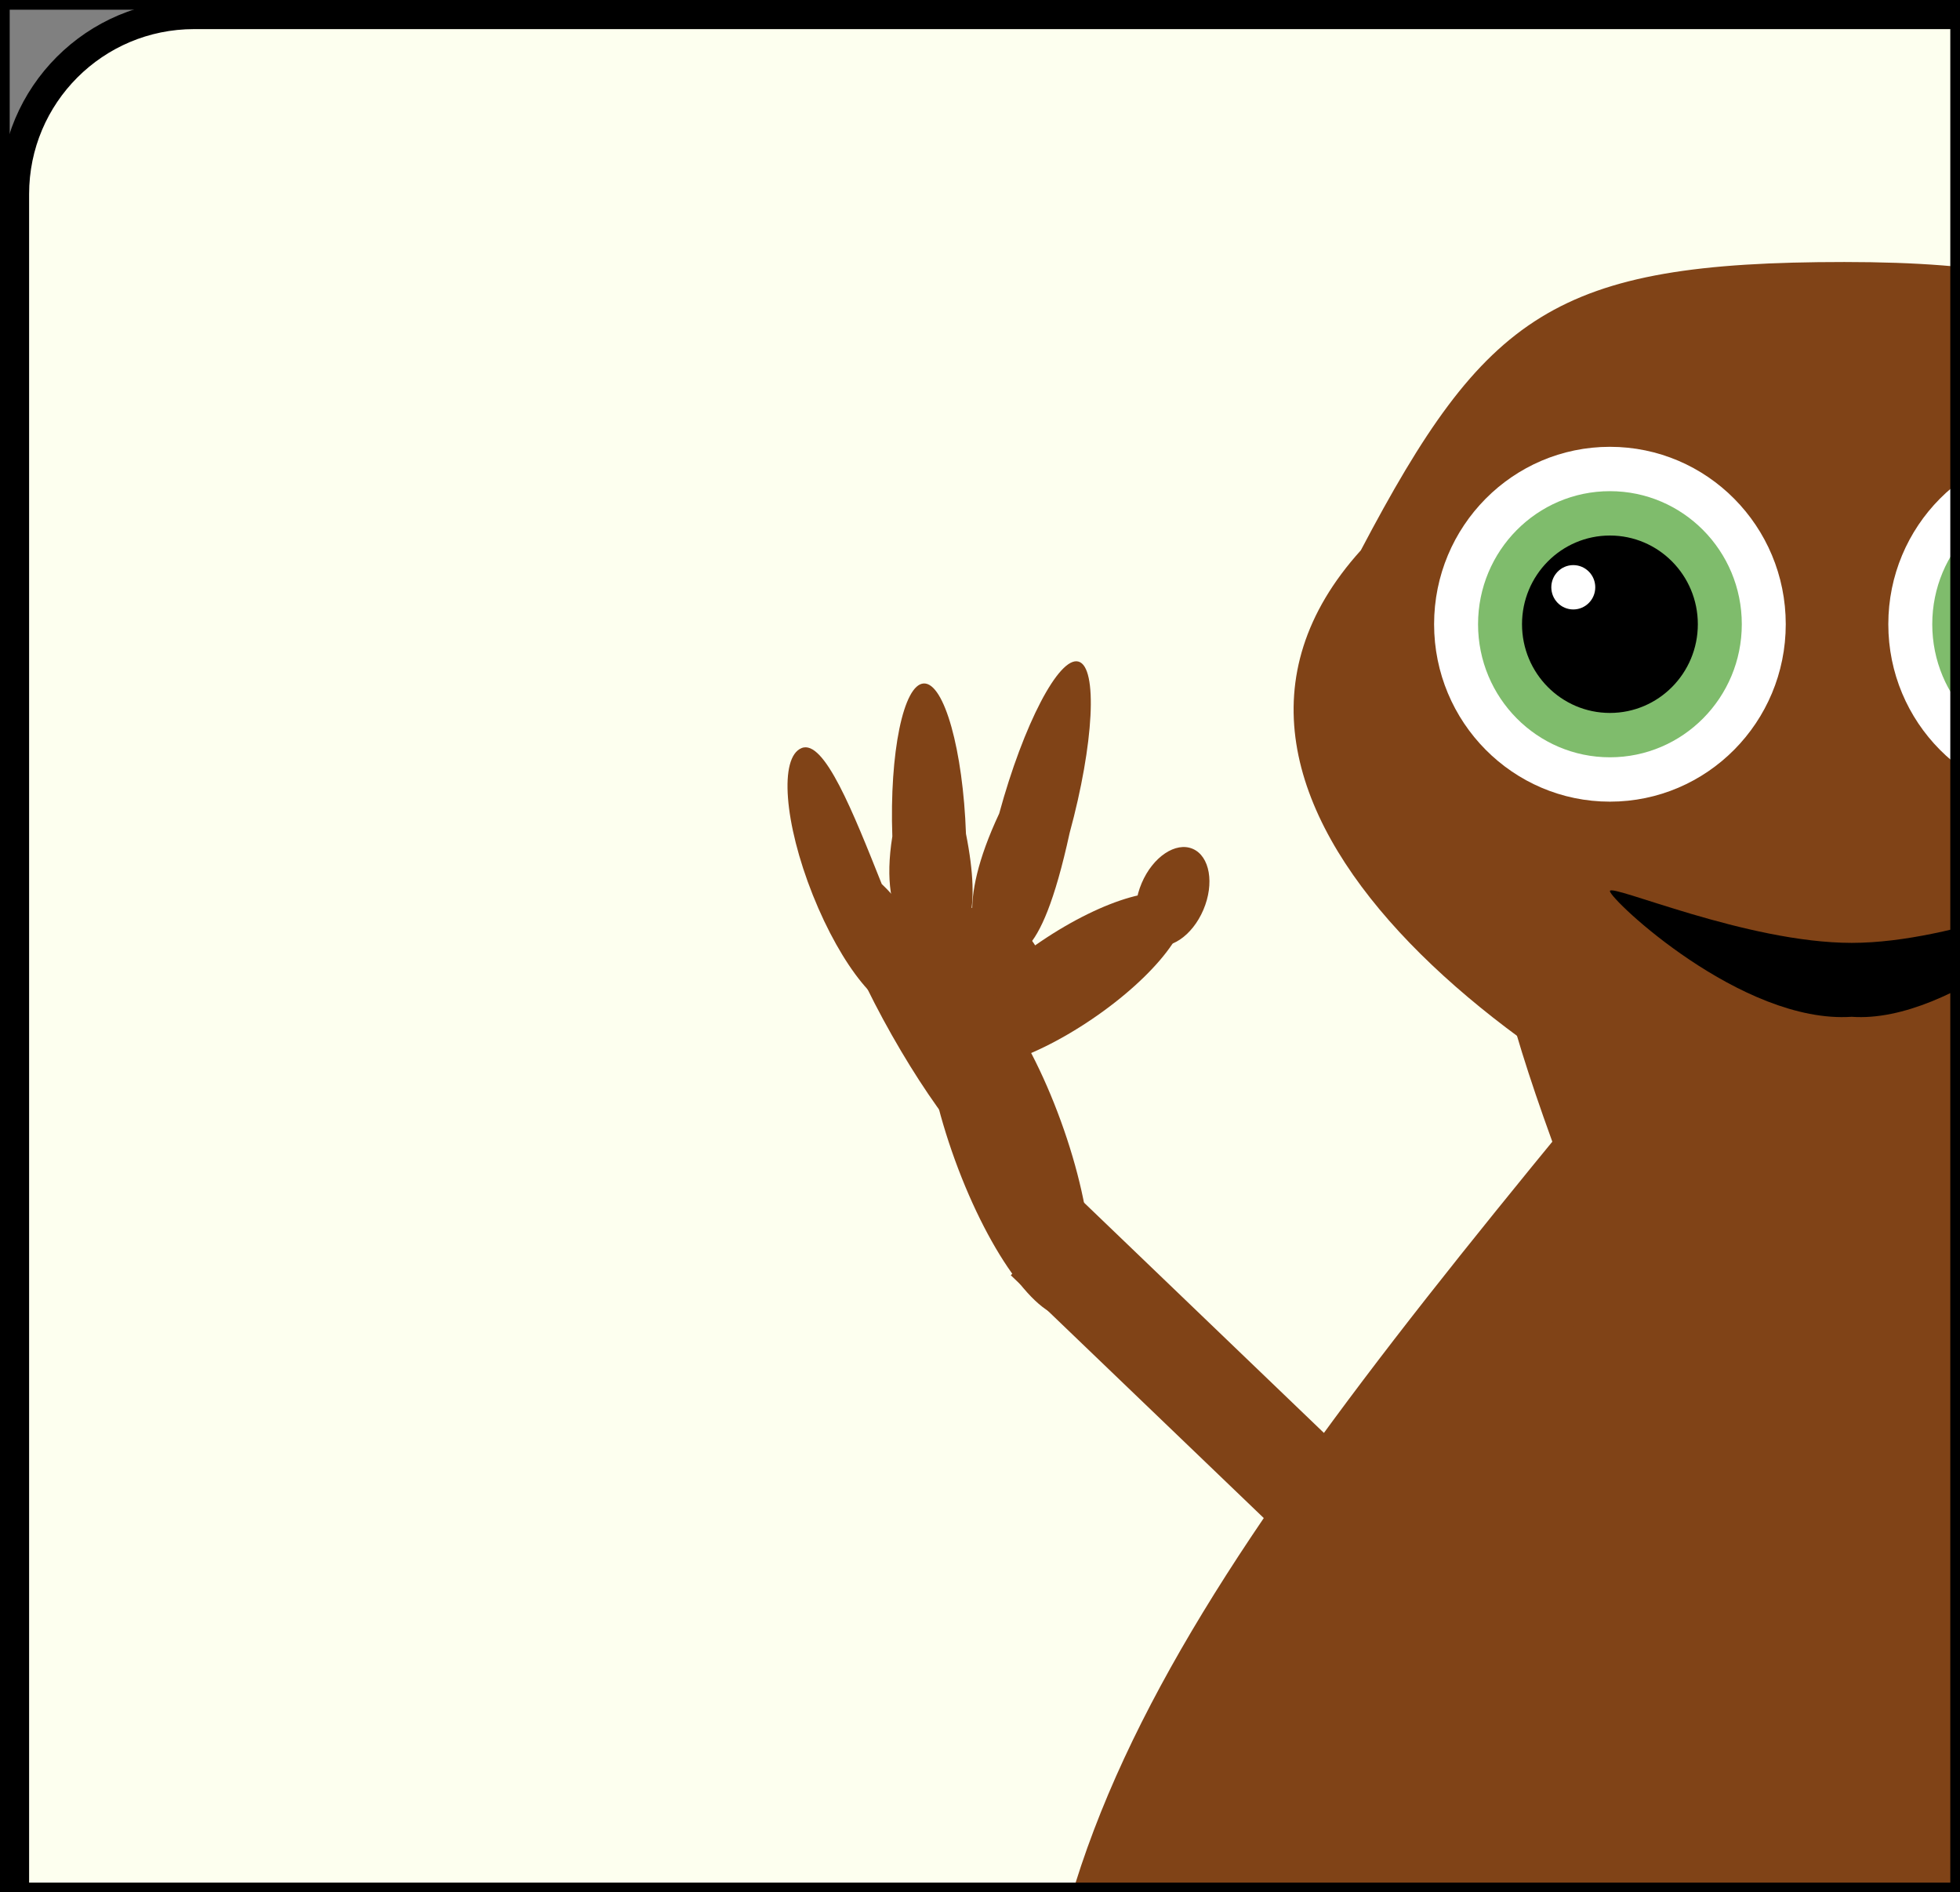 <svg width="202" height="195" viewBox="0 0 202 195" fill="none" xmlns="http://www.w3.org/2000/svg">
<rect x="0" y="0" width="202" height="195" fill="#808080" stroke="none"/>
<g clip-path="url(#clip0_567_2030)">
<rect x="1.5" y="1.5" width="402" height="387" rx="18.5" fill="#FDFFEF" stroke="black" stroke-width="3"/>
<path d="M241.424 53.662C264.829 81.087 230.853 110.796 190.082 124.508C157.615 113.081 116.844 82.61 140.25 56.709C153.085 32.333 160.239 27 190.082 27C219.924 27 224.869 34.266 241.424 53.662Z" fill="#804317"/>
<path d="M274.645 218.208C274.645 258.597 237.122 291.339 190.836 291.339C144.55 291.339 107.028 258.597 107.028 218.208C107.028 177.818 138.739 143.553 187.061 84.895C233.873 134.411 274.645 177.818 274.645 218.208Z" fill="#804317"/>
<path d="M221.319 120.181C240.195 155.223 209.048 133.894 191.118 133.894C173.187 133.894 145.816 146.082 160.917 120.181C139.495 62.804 173.187 104.946 191.118 104.946C209.048 104.946 231.608 71.945 221.319 120.181Z" fill="#804317"/>
<path d="M214.998 91.83C214.998 92.672 201.407 105.542 190.837 104.781C179.511 105.542 165.921 92.672 165.921 91.83C165.921 90.989 179.995 97.163 190.837 97.163C201.678 97.163 214.998 90.989 214.998 91.83Z" fill="black"/>
<ellipse cx="212.733" cy="64.327" rx="18.121" ry="18.283" fill="white"/>
<ellipse cx="212.732" cy="64.327" rx="13.591" ry="13.712" fill="#7FBC6C"/>
<ellipse cx="165.921" cy="64.327" rx="18.121" ry="18.283" fill="white"/>
<ellipse cx="165.921" cy="64.327" rx="13.591" ry="13.712" fill="#7FBC6C"/>
<ellipse cx="165.921" cy="64.327" rx="9.06" ry="9.141" fill="black"/>
<ellipse cx="162.145" cy="60.519" rx="2.265" ry="2.285" fill="white"/>
<rect width="38.983" height="10.62" transform="matrix(0.721 0.692 -0.686 0.728 111.461 123.684)" fill="#804317"/>
<ellipse cx="8.306" cy="8.379" rx="8.306" ry="8.379" transform="matrix(0.995 0.099 -0.097 0.995 92.227 92.758)" fill="#804317"/>
<ellipse cx="3.462" cy="5.328" rx="3.462" ry="5.328" transform="matrix(0.918 0.398 -0.392 0.92 119.754 86.099)" fill="#804317"/>
<ellipse cx="4.788" cy="14.449" rx="4.788" ry="14.449" transform="matrix(0.555 0.833 -0.827 0.561 119.177 88.939)" fill="#804317"/>
<path d="M110.235 85.847C107.139 100.048 104.327 98.776 102.323 98.22C100.32 97.664 98.483 93.421 102.979 83.833C105.488 74.63 109.146 67.62 111.149 68.175C113.153 68.731 112.744 76.643 110.235 85.847Z" fill="#804317"/>
<path d="M99.554 85.924C101.161 93.982 99.816 97.565 96.755 97.674C94.66 97.749 90.49 95.39 91.965 86.194C91.663 77.562 93.117 70.505 95.212 70.43C97.308 70.356 99.252 77.292 99.554 85.924Z" fill="#804317"/>
<path d="M90.872 91.094C97.118 97.07 95.644 103.003 93.323 103.945C91.002 104.887 86.723 99.639 83.766 92.223C80.809 84.807 80.293 78.031 82.615 77.089C84.936 76.147 87.915 83.677 90.872 91.094Z" fill="#804317"/>
<ellipse cx="3.513" cy="18.348" rx="3.513" ry="18.348" transform="matrix(0.866 -0.499 0.493 0.871 82.867 90.684)" fill="#804317"/>
<ellipse cx="5.819" cy="19.192" rx="5.819" ry="19.192" transform="matrix(0.937 -0.347 0.342 0.94 91.86 101.512)" fill="#804317"/>
</g>
<rect x="0.5" y="0.5" width="201" height="194" stroke="black"/>
<defs>
<clipPath id="clip0_567_2030">
<rect width="202" height="195" fill="white"/>
</clipPath>
</defs>
</svg>
